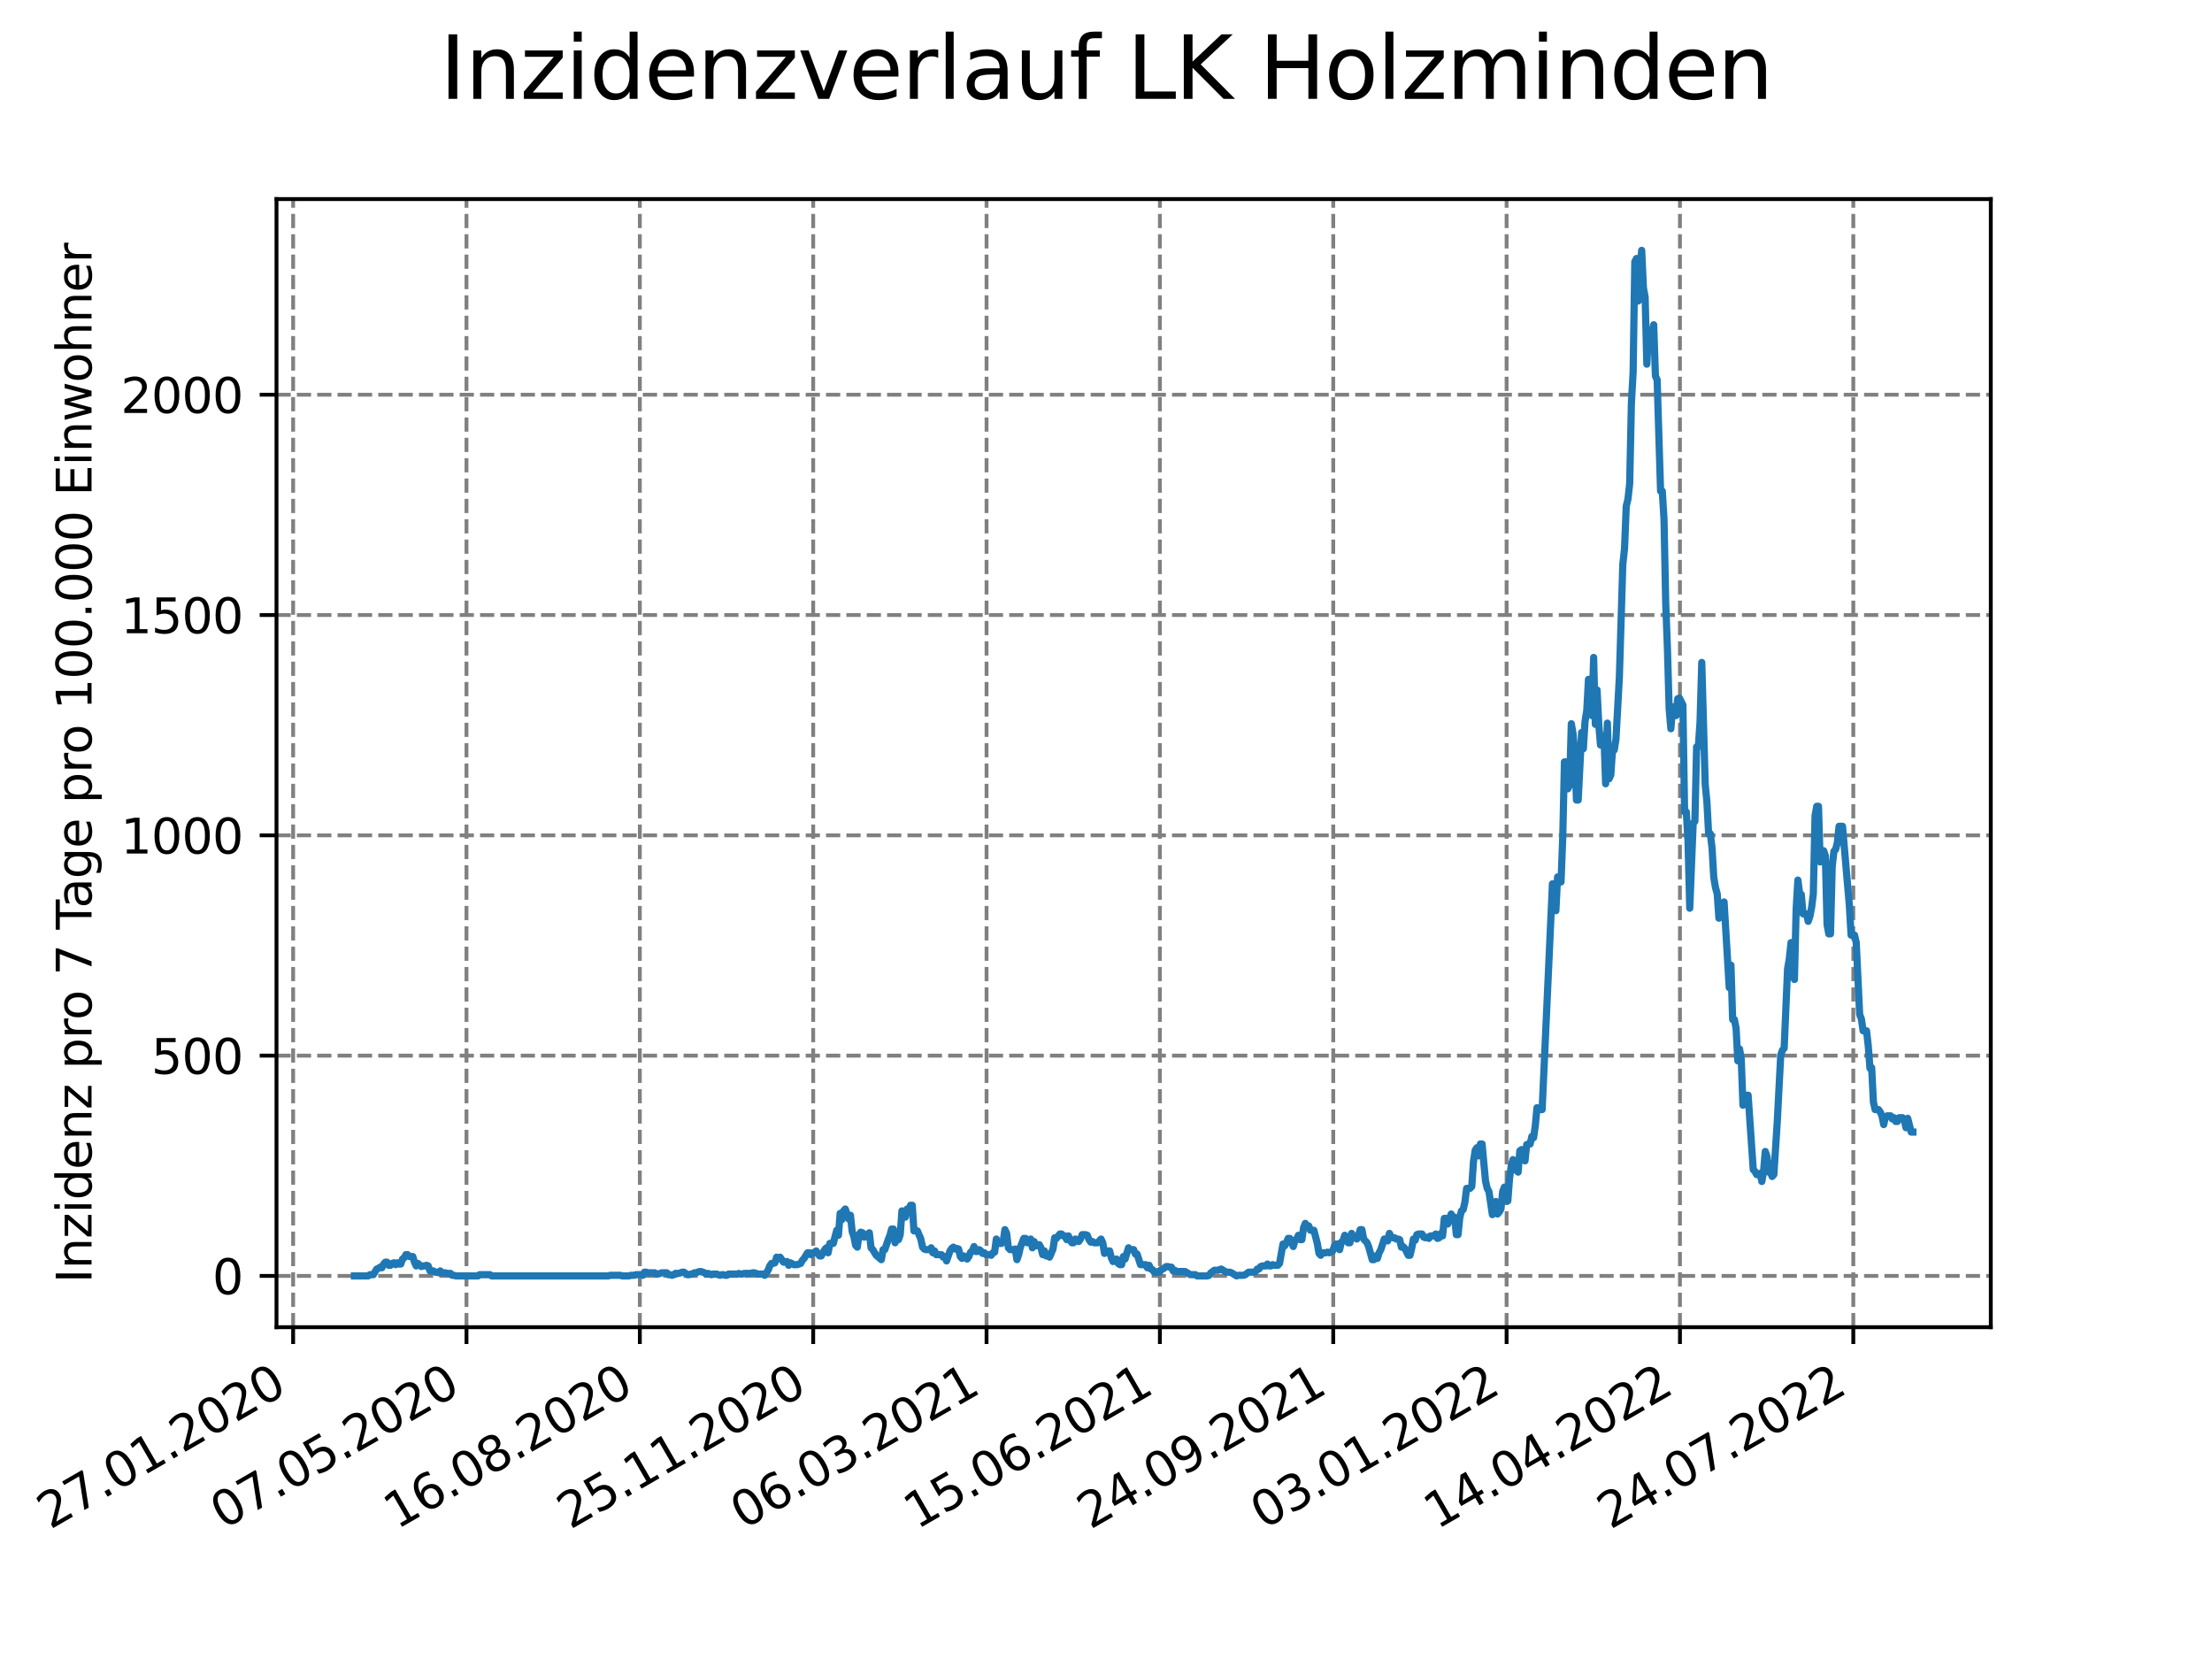 <?xml version="1.0" encoding="utf-8" standalone="no"?>
<!DOCTYPE svg PUBLIC "-//W3C//DTD SVG 1.1//EN"
  "http://www.w3.org/Graphics/SVG/1.1/DTD/svg11.dtd">
<svg xmlns:xlink="http://www.w3.org/1999/xlink" width="460.8pt" height="345.6pt" viewBox="0 0 460.8 345.6" xmlns="http://www.w3.org/2000/svg" version="1.1">
 <defs>
  <style type="text/css">*{stroke-linejoin: round; stroke-linecap: butt}</style>
 </defs>
 <g id="figure_1">
  <g id="patch_1">
   <path d="M 0 345.6 
L 460.8 345.6 
L 460.8 0 
L 0 0 
z
" style="fill: #ffffff"/>
  </g>
  <g id="axes_1">
   <g id="patch_2">
    <path d="M 57.6 276.48 
L 414.72 276.48 
L 414.72 41.472 
L 57.6 41.472 
z
" style="fill: #ffffff"/>
   </g>
   <g id="matplotlib.axis_1">
    <g id="xtick_1">
     <g id="line2d_1">
      <path d="M 61.065 276.48 
L 61.065 41.472 
" clip-path="url(#pd6488d6896)" style="fill: none; stroke-dasharray: 2.96,1.28; stroke-dashoffset: 0; stroke: #808080; stroke-width: 0.8"/>
     </g>
     <g id="line2d_2">
      <defs>
       <path id="m4d89542348" d="M 0 0 
L 0 3.5 
" style="stroke: #000000; stroke-width: 0.8"/>
      </defs>
      <g>
       <use xlink:href="#m4d89542348" x="61.065" y="276.48" style="stroke: #000000; stroke-width: 0.8"/>
      </g>
     </g>
     <g id="text_1">
      <!-- 27.01.2020 -->
      <g transform="translate(10.44 318.689)rotate(-30)scale(0.1 -0.1)">
       <defs>
        <path id="DejaVuSans-32" d="M 1228 531 
L 3431 531 
L 3431 0 
L 469 0 
L 469 531 
Q 828 903 1448 1529 
Q 2069 2156 2228 2338 
Q 2531 2678 2651 2914 
Q 2772 3150 2772 3378 
Q 2772 3750 2511 3984 
Q 2250 4219 1831 4219 
Q 1534 4219 1204 4116 
Q 875 4013 500 3803 
L 500 4441 
Q 881 4594 1212 4672 
Q 1544 4750 1819 4750 
Q 2544 4750 2975 4387 
Q 3406 4025 3406 3419 
Q 3406 3131 3298 2873 
Q 3191 2616 2906 2266 
Q 2828 2175 2409 1742 
Q 1991 1309 1228 531 
z
" transform="scale(0.016)"/>
        <path id="DejaVuSans-37" d="M 525 4666 
L 3525 4666 
L 3525 4397 
L 1831 0 
L 1172 0 
L 2766 4134 
L 525 4134 
L 525 4666 
z
" transform="scale(0.016)"/>
        <path id="DejaVuSans-2e" d="M 684 794 
L 1344 794 
L 1344 0 
L 684 0 
L 684 794 
z
" transform="scale(0.016)"/>
        <path id="DejaVuSans-30" d="M 2034 4250 
Q 1547 4250 1301 3770 
Q 1056 3291 1056 2328 
Q 1056 1369 1301 889 
Q 1547 409 2034 409 
Q 2525 409 2770 889 
Q 3016 1369 3016 2328 
Q 3016 3291 2770 3770 
Q 2525 4250 2034 4250 
z
M 2034 4750 
Q 2819 4750 3233 4129 
Q 3647 3509 3647 2328 
Q 3647 1150 3233 529 
Q 2819 -91 2034 -91 
Q 1250 -91 836 529 
Q 422 1150 422 2328 
Q 422 3509 836 4129 
Q 1250 4750 2034 4750 
z
" transform="scale(0.016)"/>
        <path id="DejaVuSans-31" d="M 794 531 
L 1825 531 
L 1825 4091 
L 703 3866 
L 703 4441 
L 1819 4666 
L 2450 4666 
L 2450 531 
L 3481 531 
L 3481 0 
L 794 0 
L 794 531 
z
" transform="scale(0.016)"/>
       </defs>
       <use xlink:href="#DejaVuSans-32"/>
       <use xlink:href="#DejaVuSans-37" x="63.623"/>
       <use xlink:href="#DejaVuSans-2e" x="127.246"/>
       <use xlink:href="#DejaVuSans-30" x="159.033"/>
       <use xlink:href="#DejaVuSans-31" x="222.656"/>
       <use xlink:href="#DejaVuSans-2e" x="286.279"/>
       <use xlink:href="#DejaVuSans-32" x="318.066"/>
       <use xlink:href="#DejaVuSans-30" x="381.689"/>
       <use xlink:href="#DejaVuSans-32" x="445.312"/>
       <use xlink:href="#DejaVuSans-30" x="508.936"/>
      </g>
     </g>
    </g>
    <g id="xtick_2">
     <g id="line2d_3">
      <path d="M 97.178 276.48 
L 97.178 41.472 
" clip-path="url(#pd6488d6896)" style="fill: none; stroke-dasharray: 2.96,1.28; stroke-dashoffset: 0; stroke: #808080; stroke-width: 0.8"/>
     </g>
     <g id="line2d_4">
      <g>
       <use xlink:href="#m4d89542348" x="97.178" y="276.48" style="stroke: #000000; stroke-width: 0.8"/>
      </g>
     </g>
     <g id="text_2">
      <!-- 07.05.2020 -->
      <g transform="translate(46.552 318.689)rotate(-30)scale(0.1 -0.1)">
       <defs>
        <path id="DejaVuSans-35" d="M 691 4666 
L 3169 4666 
L 3169 4134 
L 1269 4134 
L 1269 2991 
Q 1406 3038 1543 3061 
Q 1681 3084 1819 3084 
Q 2600 3084 3056 2656 
Q 3513 2228 3513 1497 
Q 3513 744 3044 326 
Q 2575 -91 1722 -91 
Q 1428 -91 1123 -41 
Q 819 9 494 109 
L 494 744 
Q 775 591 1075 516 
Q 1375 441 1709 441 
Q 2250 441 2565 725 
Q 2881 1009 2881 1497 
Q 2881 1984 2565 2268 
Q 2250 2553 1709 2553 
Q 1456 2553 1204 2497 
Q 953 2441 691 2322 
L 691 4666 
z
" transform="scale(0.016)"/>
       </defs>
       <use xlink:href="#DejaVuSans-30"/>
       <use xlink:href="#DejaVuSans-37" x="63.623"/>
       <use xlink:href="#DejaVuSans-2e" x="127.246"/>
       <use xlink:href="#DejaVuSans-30" x="159.033"/>
       <use xlink:href="#DejaVuSans-35" x="222.656"/>
       <use xlink:href="#DejaVuSans-2e" x="286.279"/>
       <use xlink:href="#DejaVuSans-32" x="318.066"/>
       <use xlink:href="#DejaVuSans-30" x="381.689"/>
       <use xlink:href="#DejaVuSans-32" x="445.312"/>
       <use xlink:href="#DejaVuSans-30" x="508.936"/>
      </g>
     </g>
    </g>
    <g id="xtick_3">
     <g id="line2d_5">
      <path d="M 133.29 276.48 
L 133.29 41.472 
" clip-path="url(#pd6488d6896)" style="fill: none; stroke-dasharray: 2.96,1.28; stroke-dashoffset: 0; stroke: #808080; stroke-width: 0.8"/>
     </g>
     <g id="line2d_6">
      <g>
       <use xlink:href="#m4d89542348" x="133.29" y="276.48" style="stroke: #000000; stroke-width: 0.8"/>
      </g>
     </g>
     <g id="text_3">
      <!-- 16.08.2020 -->
      <g transform="translate(82.665 318.689)rotate(-30)scale(0.1 -0.1)">
       <defs>
        <path id="DejaVuSans-36" d="M 2113 2584 
Q 1688 2584 1439 2293 
Q 1191 2003 1191 1497 
Q 1191 994 1439 701 
Q 1688 409 2113 409 
Q 2538 409 2786 701 
Q 3034 994 3034 1497 
Q 3034 2003 2786 2293 
Q 2538 2584 2113 2584 
z
M 3366 4563 
L 3366 3988 
Q 3128 4100 2886 4159 
Q 2644 4219 2406 4219 
Q 1781 4219 1451 3797 
Q 1122 3375 1075 2522 
Q 1259 2794 1537 2939 
Q 1816 3084 2150 3084 
Q 2853 3084 3261 2657 
Q 3669 2231 3669 1497 
Q 3669 778 3244 343 
Q 2819 -91 2113 -91 
Q 1303 -91 875 529 
Q 447 1150 447 2328 
Q 447 3434 972 4092 
Q 1497 4750 2381 4750 
Q 2619 4750 2861 4703 
Q 3103 4656 3366 4563 
z
" transform="scale(0.016)"/>
        <path id="DejaVuSans-38" d="M 2034 2216 
Q 1584 2216 1326 1975 
Q 1069 1734 1069 1313 
Q 1069 891 1326 650 
Q 1584 409 2034 409 
Q 2484 409 2743 651 
Q 3003 894 3003 1313 
Q 3003 1734 2745 1975 
Q 2488 2216 2034 2216 
z
M 1403 2484 
Q 997 2584 770 2862 
Q 544 3141 544 3541 
Q 544 4100 942 4425 
Q 1341 4750 2034 4750 
Q 2731 4750 3128 4425 
Q 3525 4100 3525 3541 
Q 3525 3141 3298 2862 
Q 3072 2584 2669 2484 
Q 3125 2378 3379 2068 
Q 3634 1759 3634 1313 
Q 3634 634 3220 271 
Q 2806 -91 2034 -91 
Q 1263 -91 848 271 
Q 434 634 434 1313 
Q 434 1759 690 2068 
Q 947 2378 1403 2484 
z
M 1172 3481 
Q 1172 3119 1398 2916 
Q 1625 2713 2034 2713 
Q 2441 2713 2670 2916 
Q 2900 3119 2900 3481 
Q 2900 3844 2670 4047 
Q 2441 4250 2034 4250 
Q 1625 4250 1398 4047 
Q 1172 3844 1172 3481 
z
" transform="scale(0.016)"/>
       </defs>
       <use xlink:href="#DejaVuSans-31"/>
       <use xlink:href="#DejaVuSans-36" x="63.623"/>
       <use xlink:href="#DejaVuSans-2e" x="127.246"/>
       <use xlink:href="#DejaVuSans-30" x="159.033"/>
       <use xlink:href="#DejaVuSans-38" x="222.656"/>
       <use xlink:href="#DejaVuSans-2e" x="286.279"/>
       <use xlink:href="#DejaVuSans-32" x="318.066"/>
       <use xlink:href="#DejaVuSans-30" x="381.689"/>
       <use xlink:href="#DejaVuSans-32" x="445.312"/>
       <use xlink:href="#DejaVuSans-30" x="508.936"/>
      </g>
     </g>
    </g>
    <g id="xtick_4">
     <g id="line2d_7">
      <path d="M 169.403 276.48 
L 169.403 41.472 
" clip-path="url(#pd6488d6896)" style="fill: none; stroke-dasharray: 2.96,1.28; stroke-dashoffset: 0; stroke: #808080; stroke-width: 0.8"/>
     </g>
     <g id="line2d_8">
      <g>
       <use xlink:href="#m4d89542348" x="169.403" y="276.48" style="stroke: #000000; stroke-width: 0.8"/>
      </g>
     </g>
     <g id="text_4">
      <!-- 25.11.2020 -->
      <g transform="translate(118.777 318.689)rotate(-30)scale(0.1 -0.1)">
       <use xlink:href="#DejaVuSans-32"/>
       <use xlink:href="#DejaVuSans-35" x="63.623"/>
       <use xlink:href="#DejaVuSans-2e" x="127.246"/>
       <use xlink:href="#DejaVuSans-31" x="159.033"/>
       <use xlink:href="#DejaVuSans-31" x="222.656"/>
       <use xlink:href="#DejaVuSans-2e" x="286.279"/>
       <use xlink:href="#DejaVuSans-32" x="318.066"/>
       <use xlink:href="#DejaVuSans-30" x="381.689"/>
       <use xlink:href="#DejaVuSans-32" x="445.312"/>
       <use xlink:href="#DejaVuSans-30" x="508.936"/>
      </g>
     </g>
    </g>
    <g id="xtick_5">
     <g id="line2d_9">
      <path d="M 205.515 276.48 
L 205.515 41.472 
" clip-path="url(#pd6488d6896)" style="fill: none; stroke-dasharray: 2.96,1.28; stroke-dashoffset: 0; stroke: #808080; stroke-width: 0.8"/>
     </g>
     <g id="line2d_10">
      <g>
       <use xlink:href="#m4d89542348" x="205.515" y="276.48" style="stroke: #000000; stroke-width: 0.8"/>
      </g>
     </g>
     <g id="text_5">
      <!-- 06.03.2021 -->
      <g transform="translate(154.89 318.689)rotate(-30)scale(0.1 -0.1)">
       <defs>
        <path id="DejaVuSans-33" d="M 2597 2516 
Q 3050 2419 3304 2112 
Q 3559 1806 3559 1356 
Q 3559 666 3084 287 
Q 2609 -91 1734 -91 
Q 1441 -91 1130 -33 
Q 819 25 488 141 
L 488 750 
Q 750 597 1062 519 
Q 1375 441 1716 441 
Q 2309 441 2620 675 
Q 2931 909 2931 1356 
Q 2931 1769 2642 2001 
Q 2353 2234 1838 2234 
L 1294 2234 
L 1294 2753 
L 1863 2753 
Q 2328 2753 2575 2939 
Q 2822 3125 2822 3475 
Q 2822 3834 2567 4026 
Q 2313 4219 1838 4219 
Q 1578 4219 1281 4162 
Q 984 4106 628 3988 
L 628 4550 
Q 988 4650 1302 4700 
Q 1616 4750 1894 4750 
Q 2613 4750 3031 4423 
Q 3450 4097 3450 3541 
Q 3450 3153 3228 2886 
Q 3006 2619 2597 2516 
z
" transform="scale(0.016)"/>
       </defs>
       <use xlink:href="#DejaVuSans-30"/>
       <use xlink:href="#DejaVuSans-36" x="63.623"/>
       <use xlink:href="#DejaVuSans-2e" x="127.246"/>
       <use xlink:href="#DejaVuSans-30" x="159.033"/>
       <use xlink:href="#DejaVuSans-33" x="222.656"/>
       <use xlink:href="#DejaVuSans-2e" x="286.279"/>
       <use xlink:href="#DejaVuSans-32" x="318.066"/>
       <use xlink:href="#DejaVuSans-30" x="381.689"/>
       <use xlink:href="#DejaVuSans-32" x="445.312"/>
       <use xlink:href="#DejaVuSans-31" x="508.936"/>
      </g>
     </g>
    </g>
    <g id="xtick_6">
     <g id="line2d_11">
      <path d="M 241.628 276.48 
L 241.628 41.472 
" clip-path="url(#pd6488d6896)" style="fill: none; stroke-dasharray: 2.96,1.28; stroke-dashoffset: 0; stroke: #808080; stroke-width: 0.8"/>
     </g>
     <g id="line2d_12">
      <g>
       <use xlink:href="#m4d89542348" x="241.628" y="276.48" style="stroke: #000000; stroke-width: 0.8"/>
      </g>
     </g>
     <g id="text_6">
      <!-- 15.06.2021 -->
      <g transform="translate(191.002 318.689)rotate(-30)scale(0.1 -0.1)">
       <use xlink:href="#DejaVuSans-31"/>
       <use xlink:href="#DejaVuSans-35" x="63.623"/>
       <use xlink:href="#DejaVuSans-2e" x="127.246"/>
       <use xlink:href="#DejaVuSans-30" x="159.033"/>
       <use xlink:href="#DejaVuSans-36" x="222.656"/>
       <use xlink:href="#DejaVuSans-2e" x="286.279"/>
       <use xlink:href="#DejaVuSans-32" x="318.066"/>
       <use xlink:href="#DejaVuSans-30" x="381.689"/>
       <use xlink:href="#DejaVuSans-32" x="445.312"/>
       <use xlink:href="#DejaVuSans-31" x="508.936"/>
      </g>
     </g>
    </g>
    <g id="xtick_7">
     <g id="line2d_13">
      <path d="M 277.74 276.48 
L 277.74 41.472 
" clip-path="url(#pd6488d6896)" style="fill: none; stroke-dasharray: 2.96,1.28; stroke-dashoffset: 0; stroke: #808080; stroke-width: 0.8"/>
     </g>
     <g id="line2d_14">
      <g>
       <use xlink:href="#m4d89542348" x="277.74" y="276.48" style="stroke: #000000; stroke-width: 0.8"/>
      </g>
     </g>
     <g id="text_7">
      <!-- 24.09.2021 -->
      <g transform="translate(227.115 318.689)rotate(-30)scale(0.1 -0.1)">
       <defs>
        <path id="DejaVuSans-34" d="M 2419 4116 
L 825 1625 
L 2419 1625 
L 2419 4116 
z
M 2253 4666 
L 3047 4666 
L 3047 1625 
L 3713 1625 
L 3713 1100 
L 3047 1100 
L 3047 0 
L 2419 0 
L 2419 1100 
L 313 1100 
L 313 1709 
L 2253 4666 
z
" transform="scale(0.016)"/>
        <path id="DejaVuSans-39" d="M 703 97 
L 703 672 
Q 941 559 1184 500 
Q 1428 441 1663 441 
Q 2288 441 2617 861 
Q 2947 1281 2994 2138 
Q 2813 1869 2534 1725 
Q 2256 1581 1919 1581 
Q 1219 1581 811 2004 
Q 403 2428 403 3163 
Q 403 3881 828 4315 
Q 1253 4750 1959 4750 
Q 2769 4750 3195 4129 
Q 3622 3509 3622 2328 
Q 3622 1225 3098 567 
Q 2575 -91 1691 -91 
Q 1453 -91 1209 -44 
Q 966 3 703 97 
z
M 1959 2075 
Q 2384 2075 2632 2365 
Q 2881 2656 2881 3163 
Q 2881 3666 2632 3958 
Q 2384 4250 1959 4250 
Q 1534 4250 1286 3958 
Q 1038 3666 1038 3163 
Q 1038 2656 1286 2365 
Q 1534 2075 1959 2075 
z
" transform="scale(0.016)"/>
       </defs>
       <use xlink:href="#DejaVuSans-32"/>
       <use xlink:href="#DejaVuSans-34" x="63.623"/>
       <use xlink:href="#DejaVuSans-2e" x="127.246"/>
       <use xlink:href="#DejaVuSans-30" x="159.033"/>
       <use xlink:href="#DejaVuSans-39" x="222.656"/>
       <use xlink:href="#DejaVuSans-2e" x="286.279"/>
       <use xlink:href="#DejaVuSans-32" x="318.066"/>
       <use xlink:href="#DejaVuSans-30" x="381.689"/>
       <use xlink:href="#DejaVuSans-32" x="445.312"/>
       <use xlink:href="#DejaVuSans-31" x="508.936"/>
      </g>
     </g>
    </g>
    <g id="xtick_8">
     <g id="line2d_15">
      <path d="M 313.852 276.48 
L 313.852 41.472 
" clip-path="url(#pd6488d6896)" style="fill: none; stroke-dasharray: 2.96,1.28; stroke-dashoffset: 0; stroke: #808080; stroke-width: 0.8"/>
     </g>
     <g id="line2d_16">
      <g>
       <use xlink:href="#m4d89542348" x="313.852" y="276.48" style="stroke: #000000; stroke-width: 0.8"/>
      </g>
     </g>
     <g id="text_8">
      <!-- 03.01.2022 -->
      <g transform="translate(263.227 318.689)rotate(-30)scale(0.1 -0.1)">
       <use xlink:href="#DejaVuSans-30"/>
       <use xlink:href="#DejaVuSans-33" x="63.623"/>
       <use xlink:href="#DejaVuSans-2e" x="127.246"/>
       <use xlink:href="#DejaVuSans-30" x="159.033"/>
       <use xlink:href="#DejaVuSans-31" x="222.656"/>
       <use xlink:href="#DejaVuSans-2e" x="286.279"/>
       <use xlink:href="#DejaVuSans-32" x="318.066"/>
       <use xlink:href="#DejaVuSans-30" x="381.689"/>
       <use xlink:href="#DejaVuSans-32" x="445.312"/>
       <use xlink:href="#DejaVuSans-32" x="508.936"/>
      </g>
     </g>
    </g>
    <g id="xtick_9">
     <g id="line2d_17">
      <path d="M 349.965 276.48 
L 349.965 41.472 
" clip-path="url(#pd6488d6896)" style="fill: none; stroke-dasharray: 2.96,1.28; stroke-dashoffset: 0; stroke: #808080; stroke-width: 0.8"/>
     </g>
     <g id="line2d_18">
      <g>
       <use xlink:href="#m4d89542348" x="349.965" y="276.48" style="stroke: #000000; stroke-width: 0.8"/>
      </g>
     </g>
     <g id="text_9">
      <!-- 14.04.2022 -->
      <g transform="translate(299.34 318.689)rotate(-30)scale(0.1 -0.1)">
       <use xlink:href="#DejaVuSans-31"/>
       <use xlink:href="#DejaVuSans-34" x="63.623"/>
       <use xlink:href="#DejaVuSans-2e" x="127.246"/>
       <use xlink:href="#DejaVuSans-30" x="159.033"/>
       <use xlink:href="#DejaVuSans-34" x="222.656"/>
       <use xlink:href="#DejaVuSans-2e" x="286.279"/>
       <use xlink:href="#DejaVuSans-32" x="318.066"/>
       <use xlink:href="#DejaVuSans-30" x="381.689"/>
       <use xlink:href="#DejaVuSans-32" x="445.312"/>
       <use xlink:href="#DejaVuSans-32" x="508.936"/>
      </g>
     </g>
    </g>
    <g id="xtick_10">
     <g id="line2d_19">
      <path d="M 386.077 276.48 
L 386.077 41.472 
" clip-path="url(#pd6488d6896)" style="fill: none; stroke-dasharray: 2.96,1.28; stroke-dashoffset: 0; stroke: #808080; stroke-width: 0.8"/>
     </g>
     <g id="line2d_20">
      <g>
       <use xlink:href="#m4d89542348" x="386.077" y="276.48" style="stroke: #000000; stroke-width: 0.8"/>
      </g>
     </g>
     <g id="text_10">
      <!-- 24.07.2022 -->
      <g transform="translate(335.452 318.689)rotate(-30)scale(0.1 -0.1)">
       <use xlink:href="#DejaVuSans-32"/>
       <use xlink:href="#DejaVuSans-34" x="63.623"/>
       <use xlink:href="#DejaVuSans-2e" x="127.246"/>
       <use xlink:href="#DejaVuSans-30" x="159.033"/>
       <use xlink:href="#DejaVuSans-37" x="222.656"/>
       <use xlink:href="#DejaVuSans-2e" x="286.279"/>
       <use xlink:href="#DejaVuSans-32" x="318.066"/>
       <use xlink:href="#DejaVuSans-30" x="381.689"/>
       <use xlink:href="#DejaVuSans-32" x="445.312"/>
       <use xlink:href="#DejaVuSans-32" x="508.936"/>
      </g>
     </g>
    </g>
   </g>
   <g id="matplotlib.axis_2">
    <g id="ytick_1">
     <g id="line2d_21">
      <path d="M 57.6 265.798 
L 414.72 265.798 
" clip-path="url(#pd6488d6896)" style="fill: none; stroke-dasharray: 2.96,1.28; stroke-dashoffset: 0; stroke: #808080; stroke-width: 0.8"/>
     </g>
     <g id="line2d_22">
      <defs>
       <path id="maed37bb42e" d="M 0 0 
L -3.5 0 
" style="stroke: #000000; stroke-width: 0.8"/>
      </defs>
      <g>
       <use xlink:href="#maed37bb42e" x="57.6" y="265.798" style="stroke: #000000; stroke-width: 0.8"/>
      </g>
     </g>
     <g id="text_11">
      <!-- 0 -->
      <g transform="translate(44.237 269.597)scale(0.1 -0.1)">
       <use xlink:href="#DejaVuSans-30"/>
      </g>
     </g>
    </g>
    <g id="ytick_2">
     <g id="line2d_23">
      <path d="M 57.6 219.905 
L 414.72 219.905 
" clip-path="url(#pd6488d6896)" style="fill: none; stroke-dasharray: 2.96,1.28; stroke-dashoffset: 0; stroke: #808080; stroke-width: 0.8"/>
     </g>
     <g id="line2d_24">
      <g>
       <use xlink:href="#maed37bb42e" x="57.6" y="219.905" style="stroke: #000000; stroke-width: 0.8"/>
      </g>
     </g>
     <g id="text_12">
      <!-- 500 -->
      <g transform="translate(31.512 223.704)scale(0.1 -0.1)">
       <use xlink:href="#DejaVuSans-35"/>
       <use xlink:href="#DejaVuSans-30" x="63.623"/>
       <use xlink:href="#DejaVuSans-30" x="127.246"/>
      </g>
     </g>
    </g>
    <g id="ytick_3">
     <g id="line2d_25">
      <path d="M 57.6 174.012 
L 414.72 174.012 
" clip-path="url(#pd6488d6896)" style="fill: none; stroke-dasharray: 2.96,1.28; stroke-dashoffset: 0; stroke: #808080; stroke-width: 0.8"/>
     </g>
     <g id="line2d_26">
      <g>
       <use xlink:href="#maed37bb42e" x="57.6" y="174.012" style="stroke: #000000; stroke-width: 0.8"/>
      </g>
     </g>
     <g id="text_13">
      <!-- 1000 -->
      <g transform="translate(25.15 177.811)scale(0.1 -0.1)">
       <use xlink:href="#DejaVuSans-31"/>
       <use xlink:href="#DejaVuSans-30" x="63.623"/>
       <use xlink:href="#DejaVuSans-30" x="127.246"/>
       <use xlink:href="#DejaVuSans-30" x="190.869"/>
      </g>
     </g>
    </g>
    <g id="ytick_4">
     <g id="line2d_27">
      <path d="M 57.6 128.119 
L 414.72 128.119 
" clip-path="url(#pd6488d6896)" style="fill: none; stroke-dasharray: 2.96,1.28; stroke-dashoffset: 0; stroke: #808080; stroke-width: 0.8"/>
     </g>
     <g id="line2d_28">
      <g>
       <use xlink:href="#maed37bb42e" x="57.6" y="128.119" style="stroke: #000000; stroke-width: 0.8"/>
      </g>
     </g>
     <g id="text_14">
      <!-- 1500 -->
      <g transform="translate(25.15 131.918)scale(0.1 -0.1)">
       <use xlink:href="#DejaVuSans-31"/>
       <use xlink:href="#DejaVuSans-35" x="63.623"/>
       <use xlink:href="#DejaVuSans-30" x="127.246"/>
       <use xlink:href="#DejaVuSans-30" x="190.869"/>
      </g>
     </g>
    </g>
    <g id="ytick_5">
     <g id="line2d_29">
      <path d="M 57.6 82.226 
L 414.72 82.226 
" clip-path="url(#pd6488d6896)" style="fill: none; stroke-dasharray: 2.96,1.28; stroke-dashoffset: 0; stroke: #808080; stroke-width: 0.8"/>
     </g>
     <g id="line2d_30">
      <g>
       <use xlink:href="#maed37bb42e" x="57.6" y="82.226" style="stroke: #000000; stroke-width: 0.8"/>
      </g>
     </g>
     <g id="text_15">
      <!-- 2000 -->
      <g transform="translate(25.15 86.025)scale(0.1 -0.1)">
       <use xlink:href="#DejaVuSans-32"/>
       <use xlink:href="#DejaVuSans-30" x="63.623"/>
       <use xlink:href="#DejaVuSans-30" x="127.246"/>
       <use xlink:href="#DejaVuSans-30" x="190.869"/>
      </g>
     </g>
    </g>
    <g id="text_16">
     <!-- Inzidenz pro 7 Tage pro 100.000 Einwohner -->
     <g transform="translate(19.07 267.301)rotate(-90)scale(0.1 -0.1)">
      <defs>
       <path id="DejaVuSans-49" d="M 628 4666 
L 1259 4666 
L 1259 0 
L 628 0 
L 628 4666 
z
" transform="scale(0.016)"/>
       <path id="DejaVuSans-6e" d="M 3513 2113 
L 3513 0 
L 2938 0 
L 2938 2094 
Q 2938 2591 2744 2837 
Q 2550 3084 2163 3084 
Q 1697 3084 1428 2787 
Q 1159 2491 1159 1978 
L 1159 0 
L 581 0 
L 581 3500 
L 1159 3500 
L 1159 2956 
Q 1366 3272 1645 3428 
Q 1925 3584 2291 3584 
Q 2894 3584 3203 3211 
Q 3513 2838 3513 2113 
z
" transform="scale(0.016)"/>
       <path id="DejaVuSans-7a" d="M 353 3500 
L 3084 3500 
L 3084 2975 
L 922 459 
L 3084 459 
L 3084 0 
L 275 0 
L 275 525 
L 2438 3041 
L 353 3041 
L 353 3500 
z
" transform="scale(0.016)"/>
       <path id="DejaVuSans-69" d="M 603 3500 
L 1178 3500 
L 1178 0 
L 603 0 
L 603 3500 
z
M 603 4863 
L 1178 4863 
L 1178 4134 
L 603 4134 
L 603 4863 
z
" transform="scale(0.016)"/>
       <path id="DejaVuSans-64" d="M 2906 2969 
L 2906 4863 
L 3481 4863 
L 3481 0 
L 2906 0 
L 2906 525 
Q 2725 213 2448 61 
Q 2172 -91 1784 -91 
Q 1150 -91 751 415 
Q 353 922 353 1747 
Q 353 2572 751 3078 
Q 1150 3584 1784 3584 
Q 2172 3584 2448 3432 
Q 2725 3281 2906 2969 
z
M 947 1747 
Q 947 1113 1208 752 
Q 1469 391 1925 391 
Q 2381 391 2643 752 
Q 2906 1113 2906 1747 
Q 2906 2381 2643 2742 
Q 2381 3103 1925 3103 
Q 1469 3103 1208 2742 
Q 947 2381 947 1747 
z
" transform="scale(0.016)"/>
       <path id="DejaVuSans-65" d="M 3597 1894 
L 3597 1613 
L 953 1613 
Q 991 1019 1311 708 
Q 1631 397 2203 397 
Q 2534 397 2845 478 
Q 3156 559 3463 722 
L 3463 178 
Q 3153 47 2828 -22 
Q 2503 -91 2169 -91 
Q 1331 -91 842 396 
Q 353 884 353 1716 
Q 353 2575 817 3079 
Q 1281 3584 2069 3584 
Q 2775 3584 3186 3129 
Q 3597 2675 3597 1894 
z
M 3022 2063 
Q 3016 2534 2758 2815 
Q 2500 3097 2075 3097 
Q 1594 3097 1305 2825 
Q 1016 2553 972 2059 
L 3022 2063 
z
" transform="scale(0.016)"/>
       <path id="DejaVuSans-20" transform="scale(0.016)"/>
       <path id="DejaVuSans-70" d="M 1159 525 
L 1159 -1331 
L 581 -1331 
L 581 3500 
L 1159 3500 
L 1159 2969 
Q 1341 3281 1617 3432 
Q 1894 3584 2278 3584 
Q 2916 3584 3314 3078 
Q 3713 2572 3713 1747 
Q 3713 922 3314 415 
Q 2916 -91 2278 -91 
Q 1894 -91 1617 61 
Q 1341 213 1159 525 
z
M 3116 1747 
Q 3116 2381 2855 2742 
Q 2594 3103 2138 3103 
Q 1681 3103 1420 2742 
Q 1159 2381 1159 1747 
Q 1159 1113 1420 752 
Q 1681 391 2138 391 
Q 2594 391 2855 752 
Q 3116 1113 3116 1747 
z
" transform="scale(0.016)"/>
       <path id="DejaVuSans-72" d="M 2631 2963 
Q 2534 3019 2420 3045 
Q 2306 3072 2169 3072 
Q 1681 3072 1420 2755 
Q 1159 2438 1159 1844 
L 1159 0 
L 581 0 
L 581 3500 
L 1159 3500 
L 1159 2956 
Q 1341 3275 1631 3429 
Q 1922 3584 2338 3584 
Q 2397 3584 2469 3576 
Q 2541 3569 2628 3553 
L 2631 2963 
z
" transform="scale(0.016)"/>
       <path id="DejaVuSans-6f" d="M 1959 3097 
Q 1497 3097 1228 2736 
Q 959 2375 959 1747 
Q 959 1119 1226 758 
Q 1494 397 1959 397 
Q 2419 397 2687 759 
Q 2956 1122 2956 1747 
Q 2956 2369 2687 2733 
Q 2419 3097 1959 3097 
z
M 1959 3584 
Q 2709 3584 3137 3096 
Q 3566 2609 3566 1747 
Q 3566 888 3137 398 
Q 2709 -91 1959 -91 
Q 1206 -91 779 398 
Q 353 888 353 1747 
Q 353 2609 779 3096 
Q 1206 3584 1959 3584 
z
" transform="scale(0.016)"/>
       <path id="DejaVuSans-54" d="M -19 4666 
L 3928 4666 
L 3928 4134 
L 2272 4134 
L 2272 0 
L 1638 0 
L 1638 4134 
L -19 4134 
L -19 4666 
z
" transform="scale(0.016)"/>
       <path id="DejaVuSans-61" d="M 2194 1759 
Q 1497 1759 1228 1600 
Q 959 1441 959 1056 
Q 959 750 1161 570 
Q 1363 391 1709 391 
Q 2188 391 2477 730 
Q 2766 1069 2766 1631 
L 2766 1759 
L 2194 1759 
z
M 3341 1997 
L 3341 0 
L 2766 0 
L 2766 531 
Q 2569 213 2275 61 
Q 1981 -91 1556 -91 
Q 1019 -91 701 211 
Q 384 513 384 1019 
Q 384 1609 779 1909 
Q 1175 2209 1959 2209 
L 2766 2209 
L 2766 2266 
Q 2766 2663 2505 2880 
Q 2244 3097 1772 3097 
Q 1472 3097 1187 3025 
Q 903 2953 641 2809 
L 641 3341 
Q 956 3463 1253 3523 
Q 1550 3584 1831 3584 
Q 2591 3584 2966 3190 
Q 3341 2797 3341 1997 
z
" transform="scale(0.016)"/>
       <path id="DejaVuSans-67" d="M 2906 1791 
Q 2906 2416 2648 2759 
Q 2391 3103 1925 3103 
Q 1463 3103 1205 2759 
Q 947 2416 947 1791 
Q 947 1169 1205 825 
Q 1463 481 1925 481 
Q 2391 481 2648 825 
Q 2906 1169 2906 1791 
z
M 3481 434 
Q 3481 -459 3084 -895 
Q 2688 -1331 1869 -1331 
Q 1566 -1331 1297 -1286 
Q 1028 -1241 775 -1147 
L 775 -588 
Q 1028 -725 1275 -790 
Q 1522 -856 1778 -856 
Q 2344 -856 2625 -561 
Q 2906 -266 2906 331 
L 2906 616 
Q 2728 306 2450 153 
Q 2172 0 1784 0 
Q 1141 0 747 490 
Q 353 981 353 1791 
Q 353 2603 747 3093 
Q 1141 3584 1784 3584 
Q 2172 3584 2450 3431 
Q 2728 3278 2906 2969 
L 2906 3500 
L 3481 3500 
L 3481 434 
z
" transform="scale(0.016)"/>
       <path id="DejaVuSans-45" d="M 628 4666 
L 3578 4666 
L 3578 4134 
L 1259 4134 
L 1259 2753 
L 3481 2753 
L 3481 2222 
L 1259 2222 
L 1259 531 
L 3634 531 
L 3634 0 
L 628 0 
L 628 4666 
z
" transform="scale(0.016)"/>
       <path id="DejaVuSans-77" d="M 269 3500 
L 844 3500 
L 1563 769 
L 2278 3500 
L 2956 3500 
L 3675 769 
L 4391 3500 
L 4966 3500 
L 4050 0 
L 3372 0 
L 2619 2869 
L 1863 0 
L 1184 0 
L 269 3500 
z
" transform="scale(0.016)"/>
       <path id="DejaVuSans-68" d="M 3513 2113 
L 3513 0 
L 2938 0 
L 2938 2094 
Q 2938 2591 2744 2837 
Q 2550 3084 2163 3084 
Q 1697 3084 1428 2787 
Q 1159 2491 1159 1978 
L 1159 0 
L 581 0 
L 581 4863 
L 1159 4863 
L 1159 2956 
Q 1366 3272 1645 3428 
Q 1925 3584 2291 3584 
Q 2894 3584 3203 3211 
Q 3513 2838 3513 2113 
z
" transform="scale(0.016)"/>
      </defs>
      <use xlink:href="#DejaVuSans-49"/>
      <use xlink:href="#DejaVuSans-6e" x="29.492"/>
      <use xlink:href="#DejaVuSans-7a" x="92.871"/>
      <use xlink:href="#DejaVuSans-69" x="145.361"/>
      <use xlink:href="#DejaVuSans-64" x="173.145"/>
      <use xlink:href="#DejaVuSans-65" x="236.621"/>
      <use xlink:href="#DejaVuSans-6e" x="298.145"/>
      <use xlink:href="#DejaVuSans-7a" x="361.523"/>
      <use xlink:href="#DejaVuSans-20" x="414.014"/>
      <use xlink:href="#DejaVuSans-70" x="445.801"/>
      <use xlink:href="#DejaVuSans-72" x="509.277"/>
      <use xlink:href="#DejaVuSans-6f" x="548.141"/>
      <use xlink:href="#DejaVuSans-20" x="609.322"/>
      <use xlink:href="#DejaVuSans-37" x="641.109"/>
      <use xlink:href="#DejaVuSans-20" x="704.732"/>
      <use xlink:href="#DejaVuSans-54" x="736.52"/>
      <use xlink:href="#DejaVuSans-61" x="781.104"/>
      <use xlink:href="#DejaVuSans-67" x="842.383"/>
      <use xlink:href="#DejaVuSans-65" x="905.859"/>
      <use xlink:href="#DejaVuSans-20" x="967.383"/>
      <use xlink:href="#DejaVuSans-70" x="999.17"/>
      <use xlink:href="#DejaVuSans-72" x="1062.646"/>
      <use xlink:href="#DejaVuSans-6f" x="1101.51"/>
      <use xlink:href="#DejaVuSans-20" x="1162.691"/>
      <use xlink:href="#DejaVuSans-31" x="1194.479"/>
      <use xlink:href="#DejaVuSans-30" x="1258.102"/>
      <use xlink:href="#DejaVuSans-30" x="1321.725"/>
      <use xlink:href="#DejaVuSans-2e" x="1385.348"/>
      <use xlink:href="#DejaVuSans-30" x="1417.135"/>
      <use xlink:href="#DejaVuSans-30" x="1480.758"/>
      <use xlink:href="#DejaVuSans-30" x="1544.381"/>
      <use xlink:href="#DejaVuSans-20" x="1608.004"/>
      <use xlink:href="#DejaVuSans-45" x="1639.791"/>
      <use xlink:href="#DejaVuSans-69" x="1702.975"/>
      <use xlink:href="#DejaVuSans-6e" x="1730.758"/>
      <use xlink:href="#DejaVuSans-77" x="1794.137"/>
      <use xlink:href="#DejaVuSans-6f" x="1875.924"/>
      <use xlink:href="#DejaVuSans-68" x="1937.105"/>
      <use xlink:href="#DejaVuSans-6e" x="2000.484"/>
      <use xlink:href="#DejaVuSans-65" x="2063.863"/>
      <use xlink:href="#DejaVuSans-72" x="2125.387"/>
     </g>
    </g>
   </g>
   <g id="line2d_31">
    <path d="M 73.833 265.798 
L 76.693 265.798 
L 77.051 265.537 
L 77.766 265.537 
L 78.481 264.365 
L 78.838 264.235 
L 79.196 263.974 
L 79.554 264.104 
L 79.911 263.323 
L 80.269 262.932 
L 80.626 262.932 
L 80.984 263.583 
L 81.341 263.583 
L 81.699 263.192 
L 82.056 263.062 
L 82.414 263.453 
L 82.771 263.062 
L 83.129 263.323 
L 83.487 263.323 
L 83.844 262.281 
L 84.202 262.02 
L 84.559 261.369 
L 84.917 261.369 
L 85.274 261.759 
L 85.989 261.759 
L 86.347 262.932 
L 86.704 263.713 
L 87.062 263.192 
L 87.777 263.844 
L 88.135 263.713 
L 88.492 263.713 
L 88.85 263.583 
L 89.207 263.713 
L 89.565 264.756 
L 90.28 264.756 
L 90.638 265.016 
L 90.995 265.016 
L 91.353 265.146 
L 91.71 264.756 
L 92.068 265.146 
L 92.783 265.146 
L 93.14 265.277 
L 93.855 265.277 
L 94.213 265.668 
L 94.571 265.668 
L 94.928 265.798 
L 99.576 265.798 
L 99.934 265.537 
L 102.079 265.537 
L 102.437 265.798 
L 126.75 265.798 
L 127.108 265.668 
L 129.253 265.668 
L 129.61 265.798 
L 131.041 265.798 
L 131.398 265.668 
L 132.113 265.668 
L 132.471 265.537 
L 133.543 265.537 
L 133.901 265.668 
L 134.259 265.016 
L 134.616 265.016 
L 134.974 265.146 
L 136.404 265.146 
L 136.761 265.407 
L 137.119 265.407 
L 137.834 265.146 
L 138.907 265.146 
L 139.264 265.537 
L 139.622 265.537 
L 139.979 265.668 
L 140.337 265.537 
L 140.694 265.277 
L 141.409 265.277 
L 142.125 265.016 
L 142.482 265.016 
L 143.197 265.537 
L 143.555 265.537 
L 143.912 265.407 
L 144.27 265.407 
L 144.627 265.146 
L 144.985 265.146 
L 145.7 264.886 
L 146.058 264.886 
L 146.773 265.146 
L 147.13 265.407 
L 147.488 265.277 
L 148.203 265.537 
L 148.56 265.407 
L 149.276 265.407 
L 149.991 265.668 
L 150.348 265.537 
L 150.706 265.537 
L 151.063 265.668 
L 151.421 265.668 
L 151.778 265.407 
L 153.566 265.407 
L 153.924 265.277 
L 154.281 265.407 
L 154.639 265.407 
L 154.996 265.277 
L 156.427 265.277 
L 156.784 265.146 
L 157.142 265.146 
L 157.857 265.407 
L 158.929 265.407 
L 159.287 265.668 
L 160.002 264.625 
L 160.36 263.713 
L 160.717 263.192 
L 161.075 263.192 
L 161.432 263.062 
L 161.79 261.89 
L 162.147 262.15 
L 162.505 261.89 
L 163.22 262.932 
L 163.578 262.932 
L 163.935 262.802 
L 164.293 263.583 
L 164.65 263.062 
L 165.365 263.453 
L 166.08 263.453 
L 166.795 263.192 
L 167.153 262.541 
L 167.511 262.15 
L 168.226 260.978 
L 168.583 260.978 
L 168.941 261.369 
L 169.298 260.978 
L 169.656 260.978 
L 170.013 260.587 
L 170.729 261.629 
L 171.086 261.629 
L 171.801 260.326 
L 172.159 259.936 
L 172.516 260.978 
L 172.874 259.024 
L 173.589 259.024 
L 174.304 256.288 
L 174.662 257.33 
L 175.019 252.771 
L 175.377 254.073 
L 175.734 252.25 
L 176.092 251.859 
L 176.807 253.943 
L 177.164 253.162 
L 177.522 256.549 
L 177.88 257.591 
L 178.237 259.415 
L 178.595 259.805 
L 178.952 257.2 
L 179.31 256.679 
L 179.667 256.809 
L 180.025 257.721 
L 181.097 256.809 
L 181.455 259.936 
L 181.813 260.326 
L 182.528 261.499 
L 183.6 262.411 
L 183.958 260.326 
L 184.315 260.326 
L 185.03 258.242 
L 185.388 257.33 
L 185.746 256.028 
L 186.103 256.028 
L 186.461 258.893 
L 186.818 257.982 
L 187.176 258.242 
L 187.533 257.2 
L 187.891 252.25 
L 188.248 253.552 
L 188.606 253.552 
L 188.964 251.859 
L 189.321 252.119 
L 189.679 251.077 
L 190.036 251.077 
L 190.394 256.418 
L 191.109 256.418 
L 191.824 258.112 
L 192.181 259.805 
L 192.539 260.196 
L 192.897 260.326 
L 193.612 260.326 
L 193.969 259.936 
L 194.327 260.978 
L 194.684 260.587 
L 195.042 261.369 
L 196.115 261.369 
L 196.472 261.89 
L 196.83 261.759 
L 197.187 262.671 
L 197.902 260.587 
L 198.26 260.066 
L 198.617 259.805 
L 198.975 260.196 
L 199.332 260.066 
L 199.69 260.196 
L 200.048 261.759 
L 200.405 262.15 
L 200.763 261.629 
L 201.478 262.281 
L 201.835 261.759 
L 202.193 260.848 
L 202.55 260.587 
L 202.908 259.675 
L 203.265 260.717 
L 203.623 260.717 
L 203.981 260.326 
L 204.338 260.587 
L 204.696 261.108 
L 205.053 260.978 
L 205.411 261.369 
L 206.126 261.369 
L 206.483 261.499 
L 206.841 260.978 
L 207.199 260.848 
L 207.556 258.112 
L 207.914 259.024 
L 208.629 259.024 
L 208.986 258.633 
L 209.344 256.158 
L 209.701 256.939 
L 210.059 259.936 
L 210.416 260.326 
L 211.132 260.326 
L 211.489 260.196 
L 211.847 262.411 
L 212.204 261.369 
L 212.562 259.805 
L 213.277 257.982 
L 213.634 257.982 
L 213.992 258.893 
L 214.35 258.633 
L 214.707 258.112 
L 215.065 259.936 
L 215.422 258.633 
L 215.78 259.545 
L 216.137 259.284 
L 216.495 259.284 
L 216.852 259.936 
L 217.21 261.369 
L 217.567 260.587 
L 217.925 261.629 
L 218.283 261.629 
L 218.64 261.89 
L 219.355 260.196 
L 219.713 257.851 
L 220.07 257.982 
L 220.785 257.07 
L 221.143 257.07 
L 221.5 257.461 
L 221.858 257.461 
L 222.216 258.242 
L 222.573 257.461 
L 222.931 258.372 
L 223.288 258.893 
L 223.646 258.893 
L 224.003 258.112 
L 224.361 258.503 
L 224.718 258.633 
L 225.076 258.112 
L 225.434 257.2 
L 226.149 257.2 
L 226.506 257.33 
L 226.864 258.242 
L 227.221 258.763 
L 227.579 258.633 
L 227.936 258.893 
L 228.651 258.893 
L 229.367 258.112 
L 229.724 258.893 
L 230.082 261.108 
L 230.797 260.587 
L 231.154 260.587 
L 231.512 262.02 
L 231.869 262.802 
L 232.585 262.281 
L 232.942 263.192 
L 233.3 263.453 
L 233.657 263.453 
L 234.015 261.759 
L 234.372 262.281 
L 235.087 259.936 
L 235.445 260.326 
L 236.16 260.326 
L 236.518 261.238 
L 236.875 261.238 
L 237.59 263.453 
L 238.663 263.453 
L 239.02 264.104 
L 239.378 263.583 
L 239.735 264.365 
L 240.093 264.495 
L 240.451 265.016 
L 240.808 265.016 
L 241.166 264.886 
L 241.523 265.016 
L 241.881 264.495 
L 242.238 264.365 
L 242.953 263.844 
L 243.311 263.844 
L 243.669 263.974 
L 244.026 263.974 
L 244.384 264.756 
L 244.741 264.625 
L 245.099 264.886 
L 246.886 264.886 
L 247.959 265.537 
L 249.032 265.537 
L 249.389 265.798 
L 251.535 265.798 
L 251.892 265.668 
L 252.25 265.146 
L 252.965 264.625 
L 253.68 264.625 
L 254.395 264.365 
L 255.468 265.016 
L 256.183 265.016 
L 256.54 265.146 
L 257.613 265.798 
L 257.97 265.668 
L 259.043 265.668 
L 259.401 265.537 
L 260.116 265.016 
L 261.188 265.016 
L 261.546 264.886 
L 261.904 264.365 
L 262.261 264.365 
L 262.619 263.844 
L 262.976 263.713 
L 263.691 263.713 
L 264.049 263.323 
L 264.406 263.713 
L 264.764 263.713 
L 265.121 263.453 
L 265.479 263.583 
L 266.194 263.583 
L 266.552 263.192 
L 267.267 259.154 
L 267.624 259.545 
L 267.982 258.893 
L 268.339 257.982 
L 268.697 257.982 
L 269.412 259.675 
L 269.77 258.372 
L 270.127 258.112 
L 270.485 257.33 
L 270.842 258.242 
L 271.2 258.242 
L 271.557 255.767 
L 271.915 254.855 
L 272.272 255.376 
L 272.63 255.376 
L 272.988 256.288 
L 273.703 256.288 
L 274.418 259.024 
L 274.775 261.108 
L 275.133 261.499 
L 275.49 260.978 
L 276.205 260.978 
L 276.563 260.848 
L 276.921 260.978 
L 277.636 260.587 
L 277.993 259.545 
L 278.351 259.154 
L 278.708 259.154 
L 279.066 260.326 
L 279.423 258.763 
L 279.781 258.503 
L 280.139 257.33 
L 280.496 258.503 
L 280.854 258.893 
L 281.211 258.893 
L 281.569 256.939 
L 281.926 257.721 
L 282.284 257.721 
L 282.641 258.112 
L 282.999 257.33 
L 283.356 256.158 
L 283.714 256.158 
L 284.072 258.112 
L 284.787 258.893 
L 285.144 259.805 
L 285.859 262.411 
L 286.217 262.411 
L 286.574 261.629 
L 286.932 262.15 
L 287.29 260.978 
L 287.647 260.326 
L 288.362 258.112 
L 288.72 258.112 
L 289.077 258.503 
L 289.435 256.939 
L 289.792 257.591 
L 290.15 257.851 
L 290.507 257.851 
L 290.865 258.112 
L 291.223 258.112 
L 291.58 258.242 
L 291.938 259.805 
L 292.295 259.675 
L 292.653 260.066 
L 293.368 261.499 
L 293.725 261.499 
L 294.083 260.066 
L 294.44 258.112 
L 294.798 258.372 
L 295.156 257.2 
L 295.513 257.07 
L 296.228 257.07 
L 296.586 257.721 
L 296.943 257.851 
L 297.301 257.721 
L 297.658 257.982 
L 298.016 257.461 
L 298.731 257.461 
L 299.089 257.07 
L 299.446 257.982 
L 299.804 257.851 
L 300.161 256.939 
L 300.519 257.461 
L 300.876 253.813 
L 301.234 253.813 
L 301.591 254.985 
L 302.307 252.901 
L 302.664 253.683 
L 303.022 253.552 
L 303.379 257.2 
L 303.737 257.2 
L 304.094 253.683 
L 304.452 252.25 
L 304.809 251.989 
L 305.167 250.426 
L 305.525 247.56 
L 306.24 247.56 
L 306.597 247.169 
L 306.955 241.958 
L 307.312 239.613 
L 307.67 239.092 
L 308.027 240.786 
L 308.385 238.311 
L 308.742 238.311 
L 309.458 245.997 
L 309.815 247.56 
L 310.173 248.211 
L 310.888 253.031 
L 311.245 250.556 
L 311.603 250.296 
L 311.96 252.901 
L 312.318 252.51 
L 312.675 251.859 
L 313.033 248.211 
L 313.391 247.299 
L 313.748 249.384 
L 314.106 250.165 
L 314.463 245.476 
L 314.821 242.87 
L 315.178 241.568 
L 315.893 243.782 
L 316.251 244.173 
L 316.609 239.744 
L 316.966 239.483 
L 317.681 241.828 
L 318.039 238.441 
L 318.396 238.311 
L 318.754 238.311 
L 319.111 236.747 
L 319.469 237.008 
L 319.826 234.533 
L 320.184 230.755 
L 320.899 231.146 
L 321.257 231.146 
L 323.402 184.118 
L 323.76 184.118 
L 324.117 189.72 
L 324.475 182.685 
L 324.832 183.467 
L 325.19 183.727 
L 325.547 174.478 
L 325.905 158.715 
L 326.262 158.715 
L 326.62 164.317 
L 326.977 163.535 
L 327.335 150.769 
L 327.693 152.853 
L 328.05 156.892 
L 328.408 166.662 
L 328.765 166.662 
L 329.48 152.593 
L 329.838 155.98 
L 330.195 150.248 
L 330.553 148.033 
L 330.911 141.52 
L 331.268 141.52 
L 331.626 149.075 
L 331.983 136.96 
L 332.341 150.899 
L 332.698 143.734 
L 333.056 150.899 
L 333.413 155.198 
L 333.771 155.198 
L 334.128 153.244 
L 334.486 163.275 
L 334.844 150.639 
L 335.201 162.233 
L 335.559 161.451 
L 335.916 156.24 
L 336.274 156.24 
L 336.631 154.026 
L 337.346 140.999 
L 338.061 117.55 
L 338.419 114.293 
L 338.777 105.435 
L 339.134 104.002 
L 339.492 100.745 
L 339.849 84.07 
L 340.207 77.557 
L 340.564 54.499 
L 340.922 53.848 
L 341.279 62.706 
L 341.637 55.932 
L 341.995 52.154 
L 342.352 59.97 
L 342.71 61.924 
L 343.067 75.863 
L 343.425 68.829 
L 343.782 68.829 
L 344.14 69.35 
L 344.497 67.656 
L 344.855 78.339 
L 345.212 79.12 
L 345.928 102.308 
L 346.285 102.308 
L 346.643 108.171 
L 347 125.627 
L 347.358 135.136 
L 347.715 147.642 
L 348.073 151.811 
L 348.43 147.252 
L 348.788 147.252 
L 349.146 149.075 
L 349.503 145.558 
L 349.861 145.428 
L 350.576 146.861 
L 350.933 169.137 
L 351.291 169.137 
L 351.648 175.26 
L 352.006 189.199 
L 352.721 171.482 
L 353.079 171.091 
L 353.436 155.589 
L 353.794 155.589 
L 354.151 150.378 
L 354.509 138.002 
L 355.224 163.405 
L 355.581 167.053 
L 355.939 173.697 
L 356.296 173.697 
L 356.654 176.693 
L 357.012 182.816 
L 357.369 184.9 
L 357.727 186.203 
L 358.084 191.283 
L 358.442 188.157 
L 358.799 188.157 
L 359.157 187.896 
L 360.23 205.743 
L 360.587 201.053 
L 360.945 212.387 
L 361.302 212.387 
L 361.66 214.211 
L 362.017 220.985 
L 362.375 218.51 
L 362.732 220.594 
L 363.09 230.234 
L 363.447 228.15 
L 364.163 228.15 
L 365.235 243.652 
L 365.593 244.043 
L 365.95 244.694 
L 366.308 244.694 
L 366.665 244.433 
L 367.023 246.127 
L 367.381 244.043 
L 367.738 239.874 
L 368.096 240.916 
L 368.453 244.173 
L 368.811 244.173 
L 369.168 245.085 
L 369.526 244.694 
L 370.241 233.621 
L 370.956 219.812 
L 371.314 218.77 
L 371.671 218.379 
L 372.386 201.835 
L 372.744 199.751 
L 373.101 196.364 
L 373.459 203.007 
L 373.816 204.05 
L 374.174 189.329 
L 374.531 183.337 
L 374.889 186.072 
L 375.247 186.333 
L 375.604 190.371 
L 376.319 190.371 
L 376.677 191.934 
L 377.034 190.892 
L 377.392 189.068 
L 377.749 186.203 
L 378.107 169.919 
L 378.465 167.965 
L 378.822 167.965 
L 379.18 179.559 
L 379.537 177.474 
L 379.895 177.214 
L 380.252 178.256 
L 380.61 192.586 
L 380.967 194.54 
L 381.325 194.54 
L 381.682 180.471 
L 382.04 177.344 
L 382.398 176.953 
L 382.755 175.52 
L 383.113 172.133 
L 383.828 172.133 
L 385.258 188.678 
L 385.616 194.8 
L 386.331 194.8 
L 386.688 196.364 
L 387.403 211.345 
L 387.761 212.257 
L 388.118 214.732 
L 388.833 214.732 
L 389.191 217.858 
L 389.549 222.548 
L 389.906 222.418 
L 390.264 229.583 
L 390.621 231.146 
L 391.336 231.146 
L 391.694 231.667 
L 392.051 232.449 
L 392.409 234.272 
L 392.766 232.709 
L 393.124 232.449 
L 393.839 232.449 
L 394.197 233.1 
L 394.554 232.839 
L 394.912 233.621 
L 395.269 233.621 
L 395.627 232.839 
L 396.342 232.839 
L 396.7 233.36 
L 397.057 234.924 
L 397.415 232.97 
L 398.13 235.836 
L 398.487 235.836 
L 398.487 235.836 
" clip-path="url(#pd6488d6896)" style="fill: none; stroke: #1f77b4; stroke-width: 1.5; stroke-linecap: square"/>
   </g>
   <g id="patch_3">
    <path d="M 57.6 276.48 
L 57.6 41.472 
" style="fill: none; stroke: #000000; stroke-width: 0.8; stroke-linejoin: miter; stroke-linecap: square"/>
   </g>
   <g id="patch_4">
    <path d="M 414.72 276.48 
L 414.72 41.472 
" style="fill: none; stroke: #000000; stroke-width: 0.8; stroke-linejoin: miter; stroke-linecap: square"/>
   </g>
   <g id="patch_5">
    <path d="M 57.6 276.48 
L 414.72 276.48 
" style="fill: none; stroke: #000000; stroke-width: 0.8; stroke-linejoin: miter; stroke-linecap: square"/>
   </g>
   <g id="patch_6">
    <path d="M 57.6 41.472 
L 414.72 41.472 
" style="fill: none; stroke: #000000; stroke-width: 0.8; stroke-linejoin: miter; stroke-linecap: square"/>
   </g>
  </g>
  <g id="text_17">
   <!-- Inzidenzverlauf LK Holzminden -->
   <g transform="translate(91.624 20.589)scale(0.18 -0.18)">
    <defs>
     <path id="DejaVuSans-76" d="M 191 3500 
L 800 3500 
L 1894 563 
L 2988 3500 
L 3597 3500 
L 2284 0 
L 1503 0 
L 191 3500 
z
" transform="scale(0.016)"/>
     <path id="DejaVuSans-6c" d="M 603 4863 
L 1178 4863 
L 1178 0 
L 603 0 
L 603 4863 
z
" transform="scale(0.016)"/>
     <path id="DejaVuSans-75" d="M 544 1381 
L 544 3500 
L 1119 3500 
L 1119 1403 
Q 1119 906 1312 657 
Q 1506 409 1894 409 
Q 2359 409 2629 706 
Q 2900 1003 2900 1516 
L 2900 3500 
L 3475 3500 
L 3475 0 
L 2900 0 
L 2900 538 
Q 2691 219 2414 64 
Q 2138 -91 1772 -91 
Q 1169 -91 856 284 
Q 544 659 544 1381 
z
M 1991 3584 
L 1991 3584 
z
" transform="scale(0.016)"/>
     <path id="DejaVuSans-66" d="M 2375 4863 
L 2375 4384 
L 1825 4384 
Q 1516 4384 1395 4259 
Q 1275 4134 1275 3809 
L 1275 3500 
L 2222 3500 
L 2222 3053 
L 1275 3053 
L 1275 0 
L 697 0 
L 697 3053 
L 147 3053 
L 147 3500 
L 697 3500 
L 697 3744 
Q 697 4328 969 4595 
Q 1241 4863 1831 4863 
L 2375 4863 
z
" transform="scale(0.016)"/>
     <path id="DejaVuSans-4c" d="M 628 4666 
L 1259 4666 
L 1259 531 
L 3531 531 
L 3531 0 
L 628 0 
L 628 4666 
z
" transform="scale(0.016)"/>
     <path id="DejaVuSans-4b" d="M 628 4666 
L 1259 4666 
L 1259 2694 
L 3353 4666 
L 4166 4666 
L 1850 2491 
L 4331 0 
L 3500 0 
L 1259 2247 
L 1259 0 
L 628 0 
L 628 4666 
z
" transform="scale(0.016)"/>
     <path id="DejaVuSans-48" d="M 628 4666 
L 1259 4666 
L 1259 2753 
L 3553 2753 
L 3553 4666 
L 4184 4666 
L 4184 0 
L 3553 0 
L 3553 2222 
L 1259 2222 
L 1259 0 
L 628 0 
L 628 4666 
z
" transform="scale(0.016)"/>
     <path id="DejaVuSans-6d" d="M 3328 2828 
Q 3544 3216 3844 3400 
Q 4144 3584 4550 3584 
Q 5097 3584 5394 3201 
Q 5691 2819 5691 2113 
L 5691 0 
L 5113 0 
L 5113 2094 
Q 5113 2597 4934 2840 
Q 4756 3084 4391 3084 
Q 3944 3084 3684 2787 
Q 3425 2491 3425 1978 
L 3425 0 
L 2847 0 
L 2847 2094 
Q 2847 2600 2669 2842 
Q 2491 3084 2119 3084 
Q 1678 3084 1418 2786 
Q 1159 2488 1159 1978 
L 1159 0 
L 581 0 
L 581 3500 
L 1159 3500 
L 1159 2956 
Q 1356 3278 1631 3431 
Q 1906 3584 2284 3584 
Q 2666 3584 2933 3390 
Q 3200 3197 3328 2828 
z
" transform="scale(0.016)"/>
    </defs>
    <use xlink:href="#DejaVuSans-49"/>
    <use xlink:href="#DejaVuSans-6e" x="29.492"/>
    <use xlink:href="#DejaVuSans-7a" x="92.871"/>
    <use xlink:href="#DejaVuSans-69" x="145.361"/>
    <use xlink:href="#DejaVuSans-64" x="173.145"/>
    <use xlink:href="#DejaVuSans-65" x="236.621"/>
    <use xlink:href="#DejaVuSans-6e" x="298.145"/>
    <use xlink:href="#DejaVuSans-7a" x="361.523"/>
    <use xlink:href="#DejaVuSans-76" x="414.014"/>
    <use xlink:href="#DejaVuSans-65" x="473.193"/>
    <use xlink:href="#DejaVuSans-72" x="534.717"/>
    <use xlink:href="#DejaVuSans-6c" x="575.83"/>
    <use xlink:href="#DejaVuSans-61" x="603.613"/>
    <use xlink:href="#DejaVuSans-75" x="664.893"/>
    <use xlink:href="#DejaVuSans-66" x="728.271"/>
    <use xlink:href="#DejaVuSans-20" x="763.477"/>
    <use xlink:href="#DejaVuSans-4c" x="795.264"/>
    <use xlink:href="#DejaVuSans-4b" x="850.977"/>
    <use xlink:href="#DejaVuSans-20" x="916.553"/>
    <use xlink:href="#DejaVuSans-48" x="948.34"/>
    <use xlink:href="#DejaVuSans-6f" x="1023.535"/>
    <use xlink:href="#DejaVuSans-6c" x="1084.717"/>
    <use xlink:href="#DejaVuSans-7a" x="1112.5"/>
    <use xlink:href="#DejaVuSans-6d" x="1164.99"/>
    <use xlink:href="#DejaVuSans-69" x="1262.402"/>
    <use xlink:href="#DejaVuSans-6e" x="1290.186"/>
    <use xlink:href="#DejaVuSans-64" x="1353.564"/>
    <use xlink:href="#DejaVuSans-65" x="1417.041"/>
    <use xlink:href="#DejaVuSans-6e" x="1478.564"/>
   </g>
  </g>
 </g>
 <defs>
  <clipPath id="pd6488d6896">
   <rect x="57.6" y="41.472" width="357.12" height="235.008"/>
  </clipPath>
 </defs>
</svg>
